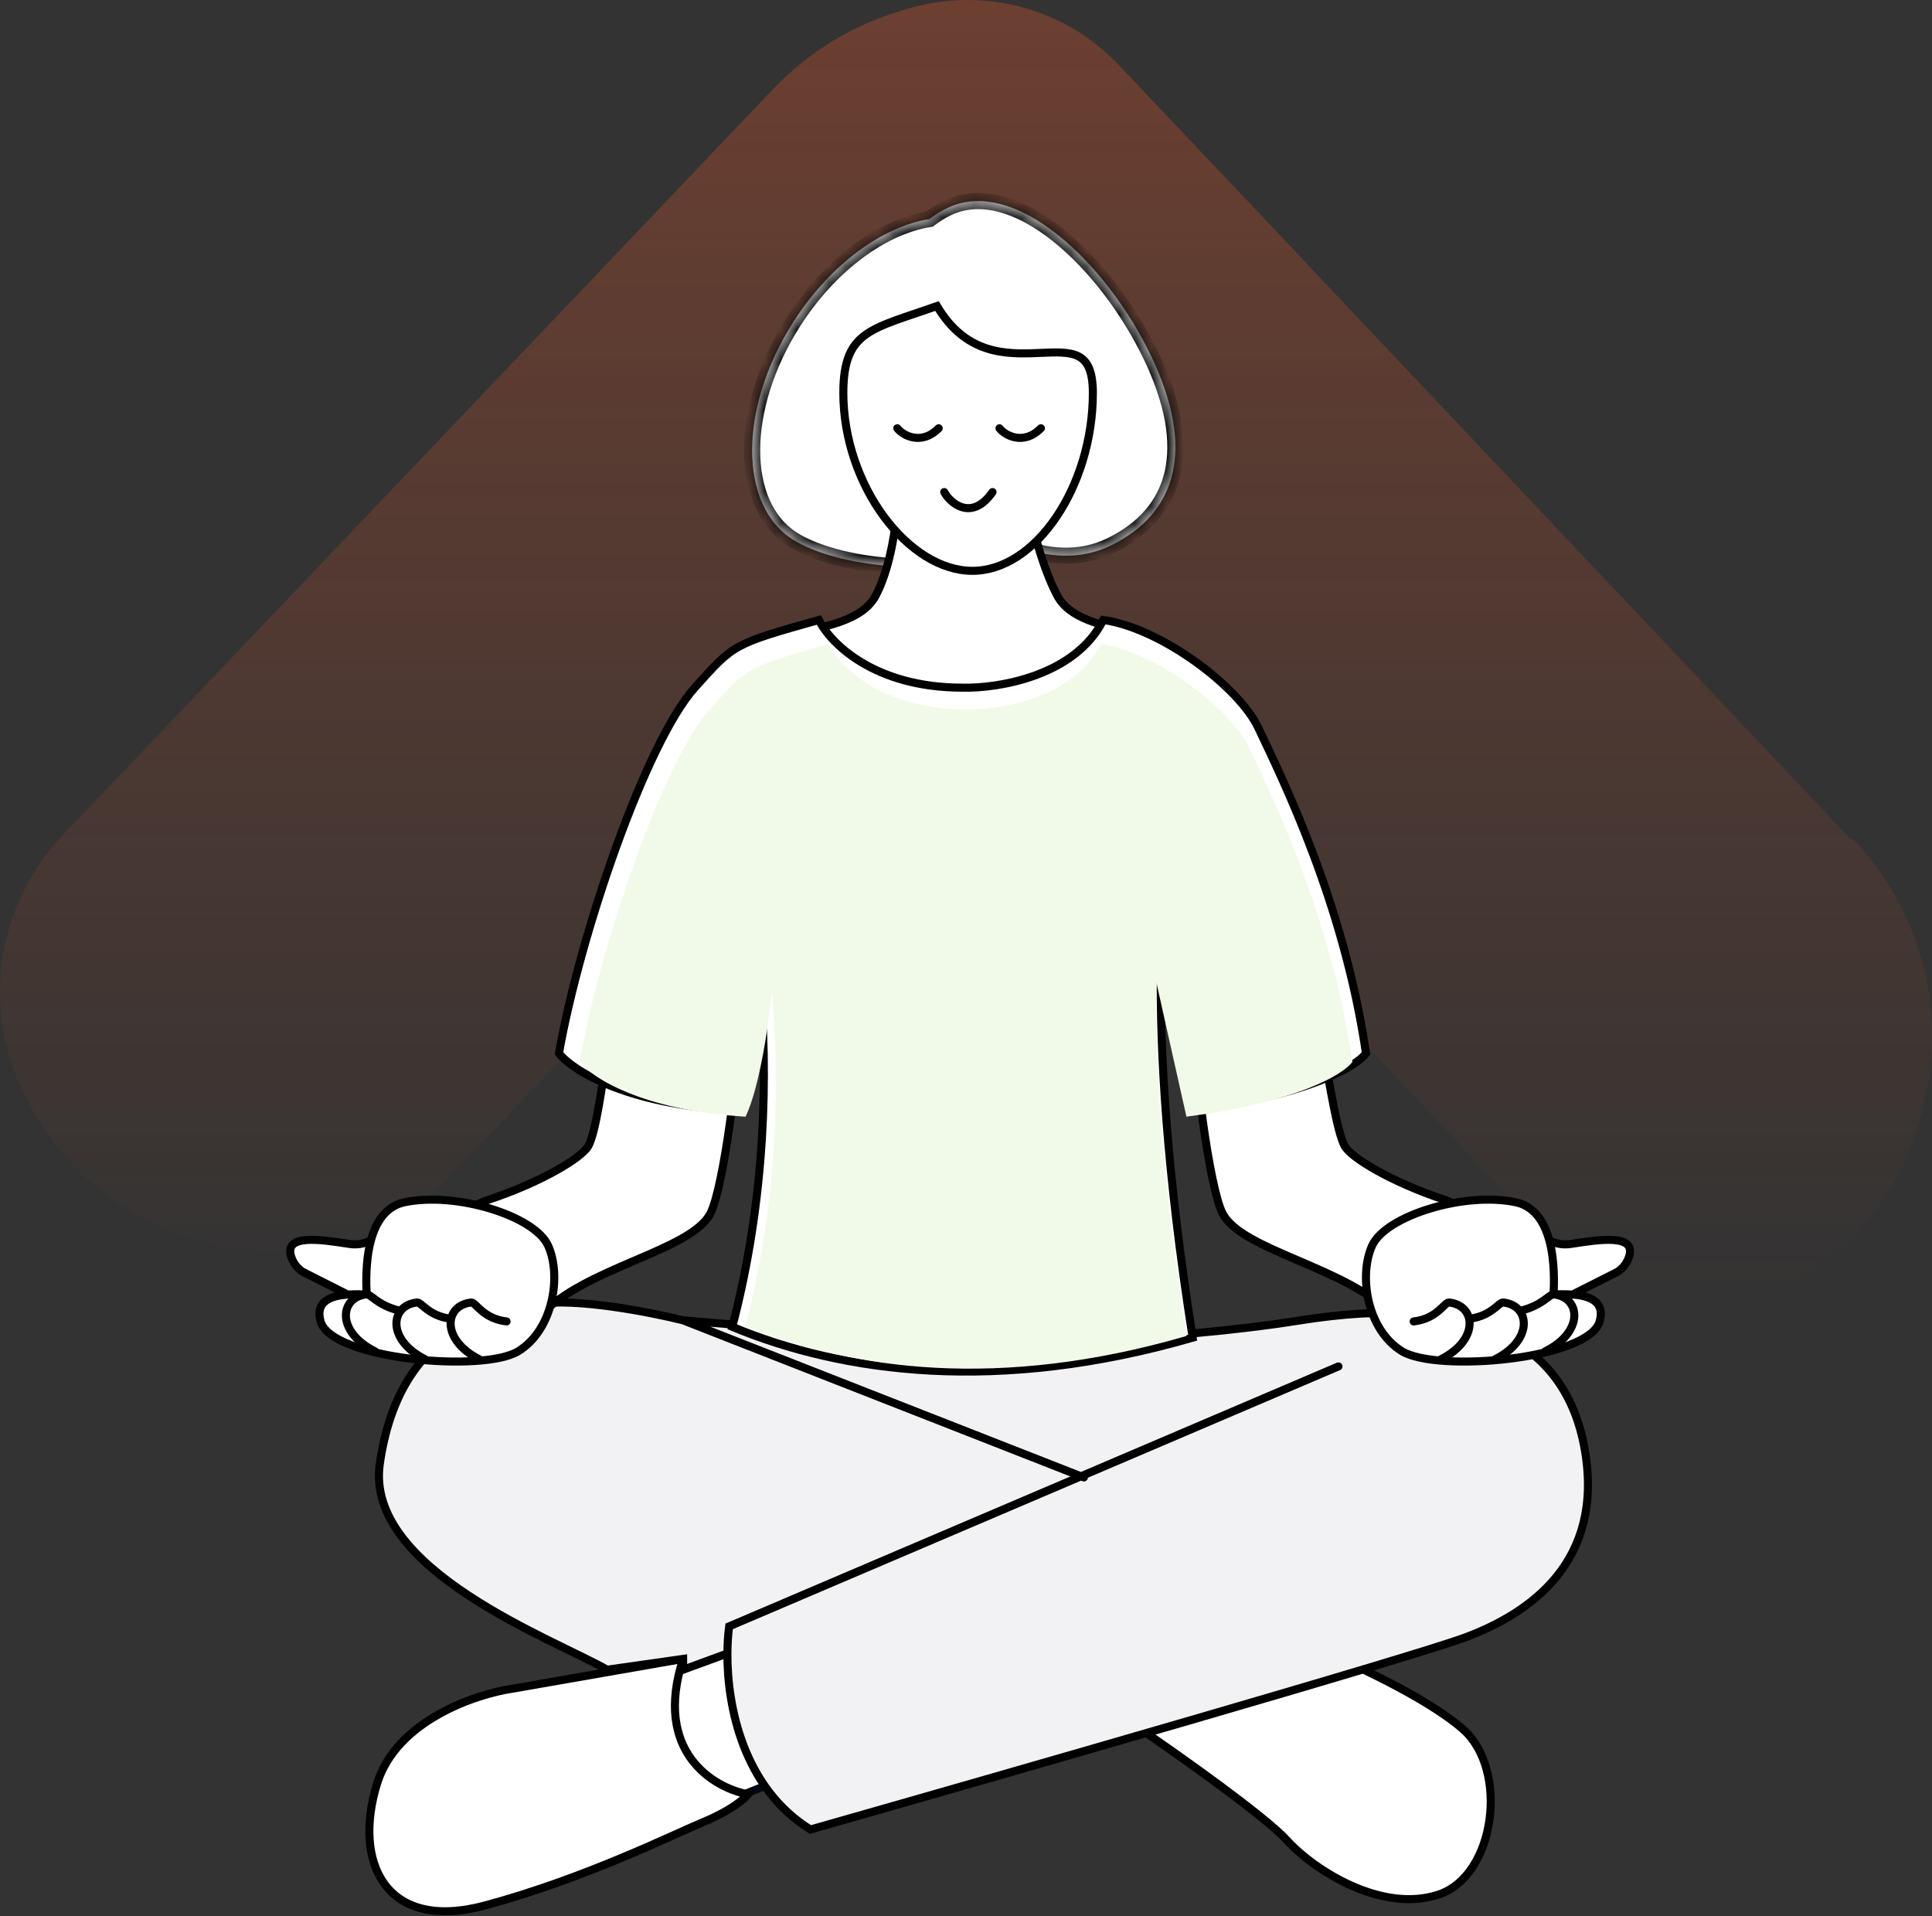<svg width="120" height="119" viewBox="0 0 120 119" fill="none" xmlns="http://www.w3.org/2000/svg">
<rect x="0" y="0" width="120" height="119" fill="#333333" stroke="none"/>
<path opacity="0.3" d="M114.903 52.068L81.449 16.679L80.89 16.073L69.547 4.098C66.22 0.524 61.125 -0.86 56.421 0.534C53.18 1.412 50.25 3.164 47.958 5.595L4.132 51.623C-0.418 56.204 -1.31 63.23 1.953 68.783C5.592 75.461 13.263 78.943 20.751 77.318C23.516 76.604 26.016 75.12 27.953 73.042L60.364 39.024L95.619 76.32C98.796 80.087 103.842 81.768 108.673 80.668C114.208 78.857 118.333 74.244 119.477 68.587C120.943 62.696 119.281 56.472 115.065 52.068" fill="url(#paint0_linear_8768_39332)"/>
<path d="M46.465 102.184L40.746 104.203C39.939 108.509 43.213 111.155 44.951 111.94L49.156 110.258L46.465 102.184Z" fill="white" stroke="#000A16" stroke-width="0.5" stroke-linecap="round"/>
<path d="M23.422 110.762C24.634 106.86 29.534 105.212 31.833 104.875L42.43 103.025C40.546 108.811 44.336 111.043 46.467 111.435C46.242 111.715 45.39 112.444 43.775 113.117C41.757 113.958 36.374 116.649 30.151 118.331C23.927 120.014 21.909 115.64 23.422 110.762Z" fill="white" stroke="black" stroke-width="0.5" stroke-linecap="round"/>
<path d="M79.939 114.295C78.593 112.815 73.323 109.08 70.856 107.398L81.284 102.184C83.527 103.081 88.584 105.38 90.872 107.398C93.731 109.921 92.89 116.481 89.358 117.659C85.826 118.836 81.621 116.145 79.939 114.295Z" fill="white" stroke="black" stroke-width="0.5" stroke-linecap="round"/>
<mask id="path-5-inside-1_8768_39332" fill="white">
<path fill-rule="evenodd" clip-rule="evenodd" d="M68.956 33.897C73.123 31.888 74.268 27.853 71.475 22.06C68.683 16.267 63.009 10.91 58.843 12.919C58.447 13.11 58.078 13.34 57.738 13.604C54.83 14.063 51.57 16.401 49.271 20.003C45.884 25.309 45.863 31.349 49.224 33.495C51.891 35.198 58.592 36.128 62.937 33.787C64.983 34.681 67.113 34.785 68.956 33.897Z"/>
</mask>
<path fill-rule="evenodd" clip-rule="evenodd" d="M68.956 33.897C73.123 31.888 74.268 27.853 71.475 22.06C68.683 16.267 63.009 10.91 58.843 12.919C58.447 13.11 58.078 13.34 57.738 13.604C54.83 14.063 51.57 16.401 49.271 20.003C45.884 25.309 45.863 31.349 49.224 33.495C51.891 35.198 58.592 36.128 62.937 33.787C64.983 34.681 67.113 34.785 68.956 33.897Z" fill="white"/>
<path d="M71.475 22.06L71.025 22.278L71.475 22.06ZM68.956 33.897L68.739 33.446L68.956 33.897ZM58.843 12.919L58.626 12.468L58.626 12.468L58.843 12.919ZM57.738 13.604L57.816 14.098L57.943 14.078L58.045 13.999L57.738 13.604ZM49.271 20.003L48.849 19.734L49.271 20.003ZM49.224 33.495L48.955 33.916L49.224 33.495ZM62.937 33.787L63.137 33.329L62.914 33.231L62.7 33.347L62.937 33.787ZM71.025 22.278C72.394 25.118 72.761 27.454 72.338 29.285C71.92 31.095 70.712 32.495 68.739 33.446L69.173 34.347C71.366 33.29 72.814 31.669 73.312 29.51C73.806 27.374 73.349 24.796 71.926 21.843L71.025 22.278ZM59.06 13.369C60.877 12.493 63.122 13.18 65.364 14.956C67.583 16.714 69.655 19.437 71.025 22.278L71.926 21.843C70.502 18.891 68.342 16.039 65.985 14.172C63.65 12.323 60.975 11.336 58.626 12.468L59.06 13.369ZM58.045 13.999C58.358 13.756 58.696 13.544 59.06 13.369L58.626 12.468C58.197 12.675 57.798 12.924 57.431 13.21L58.045 13.999ZM49.692 20.272C51.94 16.75 55.09 14.528 57.816 14.098L57.66 13.111C54.57 13.598 51.2 16.051 48.849 19.734L49.692 20.272ZM49.493 33.074C48.007 32.125 47.209 30.276 47.217 27.936C47.225 25.603 48.042 22.857 49.692 20.272L48.849 19.734C47.113 22.454 46.225 25.382 46.217 27.932C46.208 30.475 47.079 32.719 48.955 33.916L49.493 33.074ZM62.7 33.347C60.637 34.458 57.978 34.808 55.481 34.658C52.977 34.508 50.729 33.862 49.493 33.074L48.955 33.916C50.386 34.83 52.822 35.501 55.421 35.656C58.028 35.812 60.892 35.457 63.174 34.227L62.7 33.347ZM68.739 33.446C67.056 34.258 65.081 34.178 63.137 33.329L62.737 34.245C64.884 35.183 67.171 35.312 69.173 34.347L68.739 33.446Z" fill="black" mask="url(#path-5-inside-1_8768_39332)"/>
<path d="M91.04 101.679C87.811 102.89 62.557 110.145 50.335 113.621C46.165 111.029 45.165 105.975 45.181 102.688L42.429 103.697V103.025L37.709 103.697C34.513 101.847 22.648 97.507 23.59 90.914C24.768 82.672 30.318 81.494 33.346 80.99C35.768 80.586 40.411 81.494 42.429 81.999L58.408 83.345C62.333 83.457 72.302 83.345 80.78 81.999C91.376 80.317 97.264 83.176 98.441 90.073C99.619 96.969 95.077 100.165 91.04 101.679Z" fill="#F2F2F5"/>
<path d="M42.429 81.999L58.408 83.345C62.333 83.457 72.302 83.345 80.78 81.999C91.376 80.317 97.264 83.176 98.441 90.073C99.619 96.969 95.077 100.165 91.04 101.679C87.811 102.89 62.557 110.145 50.335 113.621C46.165 111.029 45.165 105.975 45.181 102.688M42.429 81.999C40.411 81.494 35.768 80.586 33.346 80.99C30.318 81.494 24.768 82.672 23.59 90.914C22.648 97.507 34.513 101.847 37.709 103.697L42.429 103.025V103.697L45.181 102.688M42.429 81.999L67.323 91.755M45.181 102.688C45.184 102.051 45.225 101.48 45.289 101.006C56.727 96.128 80.309 86.07 83.135 84.859" stroke="black" stroke-width="0.5" stroke-linecap="round"/>
<path fill-rule="evenodd" clip-rule="evenodd" d="M89.698 74.502C86.483 73.436 83.879 71.898 83.497 71.133C83.058 70.256 82.626 67.68 82.077 64.413C80.734 56.41 78.692 44.253 74.154 42.701C72.647 42.185 72.432 41.393 72.244 40.702C72.079 40.095 71.935 39.566 70.952 39.374C68.314 38.859 66.416 38.393 65.667 36.988C64.929 35.605 64.216 33.307 63.912 31.493C63.727 30.386 62.847 29.355 61.728 29.261C60.967 29.197 60.277 29.577 59.904 30.178C59.43 29.633 58.697 29.322 57.915 29.43C56.69 29.598 55.799 30.741 55.685 31.973C55.531 33.653 55.096 35.671 54.394 36.988C53.579 38.516 51.406 38.934 48.398 39.511C48.317 39.527 48.236 39.542 48.154 39.558C47.248 39.732 47.072 40.378 46.876 41.096C46.66 41.888 46.42 42.767 45.154 43.2C40.658 44.739 38.985 56.438 37.862 64.295C37.388 67.606 37.012 70.236 36.564 71.133C36.182 71.898 33.578 73.435 30.363 74.501C28.532 75.108 27.566 76.684 28.615 78.302C30.089 80.579 32.312 83.071 33.537 81.73C34.917 80.218 37.269 79.209 39.423 78.285C41.582 77.359 43.544 76.517 44.133 75.338C44.938 73.729 45.9 66.46 46.214 60.839C46.373 57.98 49.245 55.509 52.039 56.133L55.577 56.924C57.444 57.342 59.241 56.386 60.03 54.807C60.82 56.386 62.617 57.342 64.484 56.924L68.022 56.134C70.816 55.509 73.688 57.98 73.847 60.839C74.161 66.46 75.123 73.729 75.927 75.339C76.517 76.517 78.479 77.359 80.638 78.285C82.792 79.209 85.144 80.218 86.524 81.73C87.749 83.072 89.972 80.579 91.446 78.303C92.495 76.684 91.528 75.108 89.698 74.502Z" fill="white"/>
<path d="M83.497 71.133L83.721 71.022L83.497 71.133ZM89.698 74.502L89.62 74.739L89.698 74.502ZM82.077 64.413L81.831 64.454L82.077 64.413ZM74.154 42.701L74.235 42.464L74.154 42.701ZM72.244 40.702L72.003 40.768V40.768L72.244 40.702ZM70.952 39.374L70.905 39.62L70.952 39.374ZM65.667 36.988L65.888 36.87L65.667 36.988ZM63.912 31.493L64.159 31.452V31.452L63.912 31.493ZM61.728 29.261L61.708 29.51L61.728 29.261ZM59.904 30.178L59.715 30.342L59.938 30.598L60.116 30.31L59.904 30.178ZM57.915 29.43L57.949 29.677L57.915 29.43ZM55.685 31.973L55.436 31.95V31.95L55.685 31.973ZM54.394 36.988L54.614 37.105L54.394 36.988ZM48.398 39.511L48.351 39.266H48.351L48.398 39.511ZM48.154 39.558L48.201 39.804L48.154 39.558ZM46.876 41.096L47.117 41.162L46.876 41.096ZM45.154 43.2L45.073 42.964L45.154 43.2ZM37.862 64.295L37.614 64.26L37.862 64.295ZM36.564 71.133L36.34 71.022L36.564 71.133ZM30.363 74.501L30.441 74.739H30.441L30.363 74.501ZM28.615 78.302L28.825 78.166L28.615 78.302ZM33.537 81.73L33.352 81.562L33.537 81.73ZM39.423 78.285L39.325 78.055L39.423 78.285ZM44.133 75.338L44.357 75.45L44.133 75.338ZM46.214 60.839L45.964 60.825L46.214 60.839ZM52.039 56.133L52.094 55.889L52.039 56.133ZM55.577 56.924L55.522 57.168L55.577 56.924ZM60.03 54.807L60.254 54.696L60.03 54.248L59.807 54.696L60.03 54.807ZM64.484 56.924L64.43 56.68L64.484 56.924ZM68.022 56.134L67.967 55.89L68.022 56.134ZM73.847 60.839L74.097 60.825L73.847 60.839ZM75.927 75.339L76.151 75.227L75.927 75.339ZM80.638 78.285L80.736 78.055L80.638 78.285ZM86.524 81.73L86.709 81.562L86.524 81.73ZM91.446 78.303L91.656 78.439L91.446 78.303ZM83.273 71.245C83.396 71.491 83.671 71.759 84.022 72.031C84.383 72.309 84.856 72.612 85.414 72.923C86.529 73.544 87.998 74.201 89.62 74.739L89.777 74.264C88.183 73.736 86.743 73.091 85.657 72.486C85.114 72.183 84.663 71.893 84.328 71.635C83.983 71.369 83.789 71.159 83.721 71.022L83.273 71.245ZM81.831 64.454C82.105 66.087 82.351 67.552 82.583 68.718C82.813 69.873 83.036 70.771 83.273 71.245L83.721 71.022C83.519 70.618 83.307 69.79 83.074 68.621C82.843 67.463 82.599 66.007 82.324 64.371L81.831 64.454ZM74.073 42.937C75.121 43.296 76.061 44.282 76.901 45.747C77.737 47.206 78.454 49.1 79.074 51.209C80.314 55.425 81.158 60.45 81.831 64.454L82.324 64.371C81.653 60.373 80.804 55.318 79.554 51.067C78.928 48.942 78.199 47.006 77.335 45.498C76.474 43.998 75.456 42.882 74.235 42.464L74.073 42.937ZM72.003 40.768C72.096 41.11 72.207 41.526 72.505 41.919C72.808 42.316 73.285 42.668 74.073 42.937L74.235 42.464C73.517 42.218 73.132 41.916 72.903 41.616C72.671 41.31 72.58 40.985 72.485 40.636L72.003 40.768ZM70.905 39.62C71.352 39.707 71.573 39.863 71.707 40.035C71.85 40.221 71.917 40.454 72.003 40.768L72.485 40.636C72.405 40.343 72.317 40.008 72.102 39.729C71.877 39.438 71.535 39.233 71 39.129L70.905 39.62ZM65.447 37.106C65.86 37.881 66.583 38.38 67.509 38.747C68.432 39.114 69.588 39.363 70.905 39.62L71 39.129C69.678 38.871 68.567 38.629 67.694 38.283C66.824 37.937 66.223 37.5 65.888 36.87L65.447 37.106ZM63.665 31.534C63.972 33.368 64.693 35.693 65.447 37.106L65.888 36.87C65.166 35.517 64.459 33.247 64.159 31.452L63.665 31.534ZM61.708 29.51C62.683 29.592 63.494 30.508 63.665 31.534L64.159 31.452C63.96 30.263 63.011 29.118 61.749 29.012L61.708 29.51ZM60.116 30.31C60.442 29.785 61.044 29.454 61.708 29.51L61.749 29.012C60.89 28.939 60.112 29.369 59.692 30.046L60.116 30.31ZM60.093 30.014C59.566 29.408 58.751 29.063 57.881 29.182L57.949 29.677C58.644 29.582 59.294 29.857 59.715 30.342L60.093 30.014ZM57.881 29.182C56.516 29.369 55.558 30.629 55.436 31.95L55.934 31.996C56.039 30.853 56.864 29.826 57.949 29.677L57.881 29.182ZM55.436 31.95C55.283 33.616 54.853 35.596 54.173 36.87L54.614 37.105C55.34 35.746 55.778 33.69 55.934 31.996L55.436 31.95ZM54.173 36.87C53.808 37.555 53.13 38.012 52.133 38.371C51.135 38.73 49.861 38.976 48.351 39.266L48.445 39.757C49.942 39.469 51.259 39.217 52.303 38.841C53.349 38.465 54.164 37.949 54.614 37.105L54.173 36.87ZM48.351 39.266C48.27 39.281 48.189 39.297 48.107 39.313L48.201 39.804C48.283 39.788 48.364 39.772 48.445 39.757L48.351 39.266ZM48.107 39.313C47.59 39.412 47.261 39.654 47.041 39.985C46.832 40.298 46.73 40.681 46.635 41.031L47.117 41.162C47.218 40.794 47.302 40.495 47.457 40.262C47.6 40.047 47.812 39.879 48.201 39.804L48.107 39.313ZM46.635 41.031C46.526 41.432 46.42 41.811 46.2 42.145C45.987 42.47 45.656 42.764 45.073 42.964L45.235 43.437C45.918 43.203 46.341 42.842 46.618 42.42C46.888 42.009 47.011 41.553 47.117 41.162L46.635 41.031ZM45.073 42.964C43.863 43.378 42.876 44.462 42.058 45.918C41.237 47.38 40.565 49.254 40.002 51.312C38.876 55.429 38.175 60.335 37.614 64.26L38.109 64.33C38.671 60.398 39.368 55.526 40.484 51.444C41.042 49.403 41.701 47.573 42.494 46.163C43.289 44.747 44.197 43.792 45.235 43.437L45.073 42.964ZM37.614 64.26C37.377 65.917 37.166 67.397 36.957 68.576C36.747 69.767 36.545 70.611 36.34 71.022L36.788 71.245C37.031 70.758 37.242 69.839 37.45 68.663C37.66 67.474 37.873 65.985 38.109 64.33L37.614 64.26ZM36.34 71.022C36.272 71.158 36.078 71.369 35.733 71.634C35.398 71.893 34.947 72.183 34.404 72.486C33.318 73.091 31.878 73.736 30.284 74.264L30.441 74.739C32.063 74.201 33.532 73.544 34.647 72.923C35.205 72.612 35.678 72.308 36.038 72.03C36.39 71.759 36.665 71.491 36.788 71.245L36.34 71.022ZM30.284 74.264C29.324 74.582 28.563 75.164 28.186 75.91C27.803 76.668 27.837 77.561 28.405 78.438L28.825 78.166C28.345 77.425 28.337 76.721 28.633 76.135C28.934 75.537 29.571 75.027 30.441 74.739L30.284 74.264ZM28.405 78.438C29.147 79.584 30.088 80.801 31.01 81.565C31.469 81.946 31.946 82.233 32.409 82.326C32.892 82.422 33.352 82.304 33.721 81.899L33.352 81.562C33.109 81.827 32.832 81.9 32.507 81.835C32.163 81.767 31.763 81.54 31.329 81.18C30.465 80.465 29.557 79.297 28.825 78.166L28.405 78.438ZM33.721 81.899C34.385 81.172 35.29 80.558 36.309 80.007C37.327 79.457 38.442 78.978 39.522 78.515L39.325 78.055C38.249 78.516 37.112 79.004 36.071 79.567C35.03 80.13 34.069 80.776 33.352 81.562L33.721 81.899ZM39.522 78.515C40.597 78.053 41.642 77.606 42.49 77.124C43.332 76.646 44.027 76.11 44.357 75.45L43.91 75.227C43.65 75.746 43.07 76.22 42.243 76.689C41.424 77.154 40.408 77.59 39.325 78.055L39.522 78.515ZM44.357 75.45C44.575 75.015 44.791 74.229 44.999 73.235C45.208 72.232 45.415 70.991 45.605 69.627C45.987 66.9 46.306 63.67 46.463 60.853L45.964 60.825C45.808 63.628 45.49 66.844 45.11 69.558C44.921 70.915 44.716 72.145 44.509 73.133C44.301 74.13 44.095 74.857 43.91 75.227L44.357 75.45ZM46.463 60.853C46.539 59.502 47.257 58.231 48.297 57.373C49.337 56.515 50.677 56.085 51.984 56.377L52.094 55.889C50.607 55.557 49.114 56.051 47.979 56.987C46.846 57.923 46.048 59.317 45.964 60.825L46.463 60.853ZM51.984 56.377L55.522 57.168L55.631 56.68L52.094 55.889L51.984 56.377ZM55.522 57.168C57.507 57.612 59.416 56.595 60.254 54.919L59.807 54.696C59.066 56.176 57.381 57.071 55.631 56.68L55.522 57.168ZM64.43 56.68C62.68 57.072 60.994 56.176 60.254 54.696L59.807 54.919C60.645 56.595 62.554 57.612 64.539 57.168L64.43 56.68ZM67.967 55.89L64.43 56.68L64.539 57.168L68.076 56.378L67.967 55.89ZM74.097 60.825C74.013 59.317 73.216 57.923 72.082 56.987C70.947 56.051 69.454 55.557 67.967 55.89L68.076 56.378C69.384 56.085 70.723 56.515 71.763 57.373C72.804 58.232 73.522 59.502 73.598 60.853L74.097 60.825ZM76.151 75.227C75.966 74.857 75.76 74.13 75.552 73.133C75.345 72.145 75.14 70.916 74.951 69.558C74.571 66.844 74.253 63.628 74.097 60.825L73.598 60.853C73.755 63.67 74.074 66.9 74.456 69.627C74.646 70.991 74.853 72.233 75.062 73.236C75.27 74.23 75.487 75.015 75.704 75.45L76.151 75.227ZM80.736 78.055C79.653 77.591 78.637 77.154 77.817 76.689C76.991 76.22 76.411 75.746 76.151 75.227L75.704 75.45C76.034 76.11 76.729 76.646 77.57 77.124C78.419 77.606 79.463 78.053 80.539 78.515L80.736 78.055ZM86.709 81.562C85.992 80.776 85.031 80.13 83.99 79.567C82.949 79.004 81.812 78.517 80.736 78.055L80.539 78.515C81.618 78.978 82.734 79.457 83.752 80.007C84.771 80.558 85.676 81.172 86.34 81.899L86.709 81.562ZM91.236 78.167C90.504 79.297 89.596 80.465 88.732 81.181C88.298 81.54 87.898 81.767 87.554 81.836C87.229 81.9 86.951 81.827 86.709 81.562L86.34 81.899C86.709 82.304 87.169 82.422 87.651 82.326C88.115 82.233 88.592 81.946 89.051 81.566C89.973 80.802 90.914 79.585 91.656 78.439L91.236 78.167ZM89.62 74.739C90.49 75.027 91.127 75.537 91.428 76.135C91.724 76.722 91.716 77.426 91.236 78.167L91.656 78.439C92.224 77.561 92.257 76.668 91.875 75.91C91.498 75.164 90.737 74.582 89.777 74.264L89.62 74.739Z" fill="black"/>
<path d="M25.128 74.666C28.324 73.993 33.202 75.507 34.043 77.357C34.884 79.207 34.38 82.571 32.193 83.917C30.006 85.263 20.587 84.421 19.914 82.067C19.548 80.786 20.613 80.469 21.596 80.398C21.036 80.113 19.712 79.443 18.905 79.039C18.564 78.869 18.281 78.545 18.127 78.158C17.49 76.567 19.991 76.993 21.685 77.253C22.141 77.323 22.607 77.272 23.042 77.02C23.157 76.6 23.315 76.196 23.531 75.843C23.885 75.263 24.396 74.82 25.128 74.666Z" fill="white"/>
<path d="M21.596 80.398C20.613 80.469 19.548 80.786 19.914 82.067C20.587 84.421 30.006 85.263 32.193 83.917C34.38 82.571 34.884 79.207 34.043 77.357C33.202 75.507 28.324 73.993 25.128 74.666C24.396 74.82 23.885 75.263 23.531 75.843C23.315 76.196 23.157 76.6 23.042 77.02M21.596 80.398C22.059 80.364 22.505 80.385 22.774 80.385C22.744 79.78 22.687 78.321 23.042 77.02M21.596 80.398C21.036 80.113 19.712 79.443 18.905 79.039C18.564 78.869 18.281 78.545 18.127 78.158C17.49 76.567 19.991 76.993 21.685 77.253C22.141 77.323 22.607 77.272 23.042 77.02" stroke="black" stroke-width="0.5"/>
<path d="M23.278 83.917C20.856 82.706 21.092 80.553 22.774 80.385C23.054 80.385 23.447 81.058 24.792 81.394" stroke="black" stroke-width="0.5" stroke-linecap="round"/>
<path d="M26.415 84.422C23.993 83.211 24.229 81.058 25.91 80.89C26.191 80.89 26.64 81.731 27.986 81.899" stroke="black" stroke-width="0.5" stroke-linecap="round"/>
<path d="M29.782 84.422C27.36 83.211 27.596 81.058 29.278 80.89C29.558 80.89 30.008 81.899 31.464 82.067" stroke="black" stroke-width="0.5" stroke-linecap="round"/>
<path d="M94.141 74.666C90.945 73.993 86.067 75.507 85.226 77.357C84.385 79.207 84.89 82.571 87.077 83.917C89.263 85.263 98.683 84.421 99.356 82.067C99.721 80.786 98.657 80.469 97.673 80.398C98.234 80.113 99.557 79.443 100.365 79.039C100.705 78.869 100.988 78.545 101.143 78.158C101.779 76.567 99.279 76.993 97.584 77.253C97.128 77.323 96.662 77.272 96.227 77.02C96.112 76.6 95.954 76.196 95.739 75.843C95.384 75.263 94.874 74.82 94.141 74.666Z" fill="white"/>
<path d="M97.673 80.398C98.657 80.469 99.721 80.786 99.356 82.067C98.683 84.421 89.263 85.263 87.077 83.917C84.89 82.571 84.385 79.207 85.226 77.357C86.067 75.507 90.945 73.993 94.141 74.666C94.874 74.82 95.384 75.263 95.739 75.843C95.954 76.196 96.112 76.6 96.227 77.02M97.673 80.398C97.21 80.364 96.765 80.385 96.496 80.385C96.526 79.78 96.582 78.321 96.227 77.02M97.673 80.398C98.234 80.113 99.557 79.443 100.365 79.039C100.705 78.869 100.988 78.545 101.143 78.158C101.779 76.567 99.279 76.993 97.584 77.253C97.128 77.323 96.662 77.272 96.227 77.02" stroke="black" stroke-width="0.5"/>
<path d="M95.991 83.918C98.413 82.707 98.178 80.553 96.496 80.385C96.215 80.385 95.823 81.058 94.477 81.394" stroke="black" stroke-width="0.5" stroke-linecap="round"/>
<path d="M92.853 84.422C95.276 83.211 95.04 81.058 93.358 80.89C93.078 80.89 92.628 81.731 91.282 81.899" stroke="black" stroke-width="0.5" stroke-linecap="round"/>
<path d="M89.487 84.422C91.909 83.211 91.674 81.058 89.992 80.89C89.712 80.89 89.262 81.899 87.805 82.067" stroke="black" stroke-width="0.5" stroke-linecap="round"/>
<path d="M67.88 24.396C67.88 27.288 66.995 30.064 65.607 32.113C64.216 34.166 62.35 35.451 60.397 35.451C58.44 35.451 56.439 34.161 54.915 32.104C53.395 30.054 52.381 27.279 52.381 24.396C52.381 23.381 52.503 22.639 52.738 22.071C52.97 21.509 53.317 21.103 53.792 20.768C54.274 20.428 54.889 20.159 55.661 19.879C56.038 19.742 56.447 19.605 56.892 19.455L56.922 19.445C57.32 19.311 57.747 19.167 58.2 19.007C59.074 20.487 60.128 21.247 61.229 21.619C62.362 22.001 63.525 21.964 64.532 21.92C64.571 21.919 64.609 21.917 64.647 21.916C65.112 21.895 65.538 21.877 65.925 21.896C66.344 21.917 66.692 21.982 66.972 22.122C67.496 22.384 67.88 22.965 67.88 24.396Z" fill="white" stroke="black" stroke-width="0.5"/>
<path d="M58.648 30.558C59.017 31.256 60.363 32.408 61.648 30.558" stroke="black" stroke-width="0.5" stroke-linecap="round"/>
<path d="M55.732 26.596C56.048 27.015 57.203 27.706 58.305 26.596" stroke="black" stroke-width="0.5" stroke-linecap="round"/>
<path d="M62.079 26.596C62.395 27.015 63.549 27.706 64.652 26.596" stroke="black" stroke-width="0.5" stroke-linecap="round"/>
<path d="M43.155 42.707C45.589 40.002 45.483 40.016 50.865 38.502C51.538 39.904 54.263 42.707 59.78 42.707C61.967 42.763 66.778 42.001 68.527 38.502C72.115 39.007 76.943 42.644 78.154 45.2C79.668 48.396 83.497 56.163 84.843 65.415C84.282 66.2 81.344 68.005 74.078 68.947L72.104 60.2C72.031 65.238 72.455 72.791 74.078 83.076C61.967 86.575 52.379 85.263 45.483 82.403C47.581 74.402 47.715 66.535 47.183 60.91C47.008 62.771 46.425 66.983 45.483 68.947C38.755 68.543 35.503 66.424 34.718 65.415C36.007 58.07 40.127 46.071 43.155 42.707Z" fill="white"/>
<path d="M46.155 53.7C46.572 55.134 46.928 58.224 47.183 60.91M72.783 53.116C72.473 54.205 72.157 56.539 72.104 60.2M47.183 60.91C47.715 66.535 47.581 74.402 45.483 82.403C52.379 85.263 61.967 86.575 74.078 83.076C72.455 72.791 72.031 65.238 72.104 60.2M47.183 60.91C47.008 62.771 46.425 66.983 45.483 68.947C38.755 68.543 35.503 66.424 34.718 65.415C36.007 58.07 40.127 46.071 43.155 42.707C45.589 40.002 45.483 40.016 50.865 38.502C51.538 39.904 54.263 42.707 59.78 42.707C61.967 42.763 66.778 42.001 68.527 38.502C72.115 39.007 76.943 42.644 78.154 45.2C79.668 48.396 83.497 56.163 84.843 65.415C84.282 66.2 81.344 68.005 74.078 68.947L72.104 60.2" stroke="black" stroke-width="0.5" stroke-linecap="round"/>
<g style="mix-blend-mode:multiply">
<path d="M44.08 44.054C46.411 41.446 46.309 41.459 51.463 40C52.107 41.351 54.717 44.054 60 44.054C62.094 44.108 66.701 43.373 68.376 40C71.812 40.486 76.435 43.993 77.595 46.458C79.045 49.539 82.711 57.026 84 65.945C83.463 66.702 80.65 68.442 73.691 69.35L71.802 60.918C71.731 65.775 72.138 73.056 73.691 82.971C62.094 86.344 52.913 85.079 46.309 82.323C48.318 74.609 48.447 67.025 47.936 61.602C47.77 63.396 47.211 67.457 46.309 69.35C39.866 68.961 36.752 66.918 36 65.945C37.235 58.864 41.18 47.297 44.08 44.054Z" fill="#F1FAE8"/>
</g>
<defs>
<linearGradient id="paint0_linear_8768_39332" x1="60" y1="0" x2="60" y2="81" gradientUnits="userSpaceOnUse">
<stop stop-color="#F15B2B"/>
<stop offset="1" stop-color="#F15B2B" stop-opacity="0"/>
</linearGradient>
</defs>
</svg>
